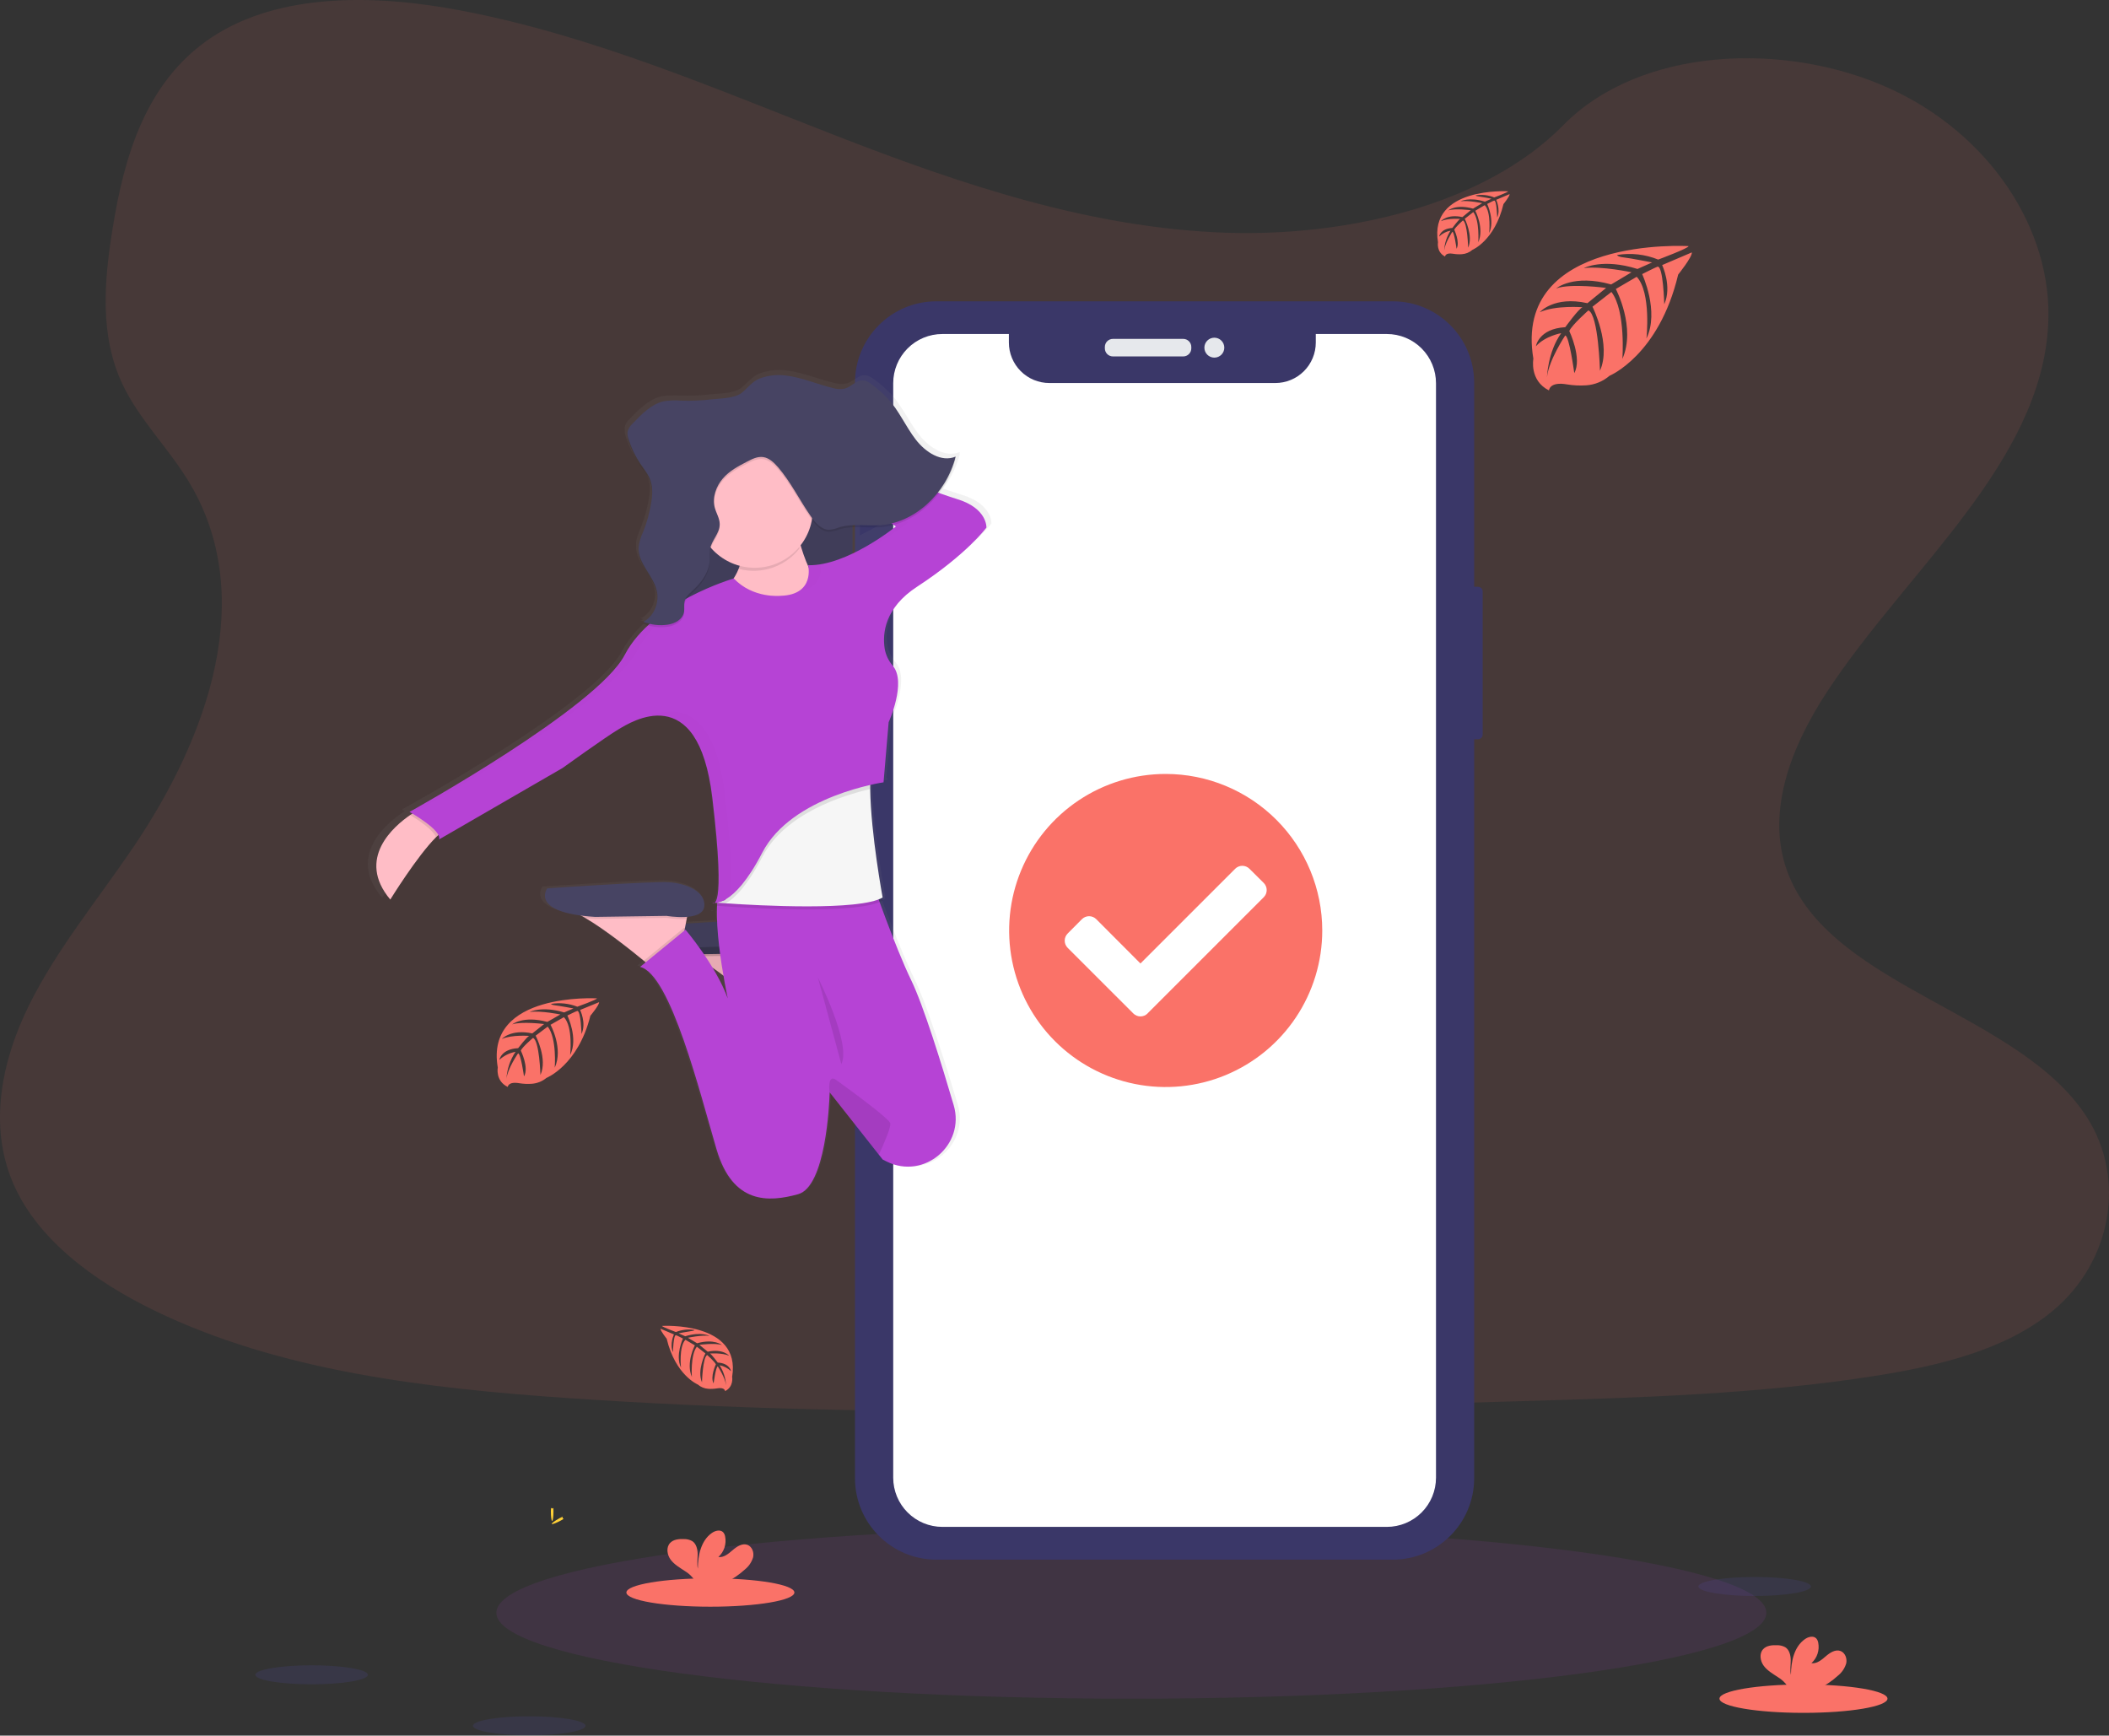 <svg width="226" height="186" viewBox="0 0 226 186" fill="none" xmlns="http://www.w3.org/2000/svg">
<rect x="0" y="0" width="226" height="186" fill="#333333" stroke="none"/>
<path opacity="0.1" fill-rule="evenodd" clip-rule="evenodd" d="M131.308 24.939C116.82 24.435 103.021 19.759 89.844 14.641C76.667 9.524 63.616 3.853 49.475 1.142C40.379 -0.602 29.976 -0.848 22.649 4.028C15.595 8.729 13.316 16.822 12.092 24.339C11.169 29.994 10.628 35.947 13.153 41.239C14.908 44.915 18.02 48.004 20.173 51.525C27.666 63.775 22.369 78.882 14.252 90.843C10.446 96.455 6.025 101.813 3.086 107.781C0.146 113.749 -1.212 120.597 1.36 126.691C3.907 132.735 9.981 137.266 16.56 140.456C29.923 146.937 45.662 148.791 61.022 149.841C95.011 152.167 129.179 151.159 163.258 150.152C175.87 149.778 188.537 149.4 200.943 147.45C207.834 146.366 214.946 144.649 219.949 140.499C226.298 135.231 227.872 126.312 223.616 119.706C216.479 108.627 196.752 105.876 191.758 93.986C189.013 87.44 191.832 80.151 195.823 74.08C204.384 61.06 218.731 49.636 219.486 34.753C220.005 24.532 213.108 14.294 202.443 9.457C191.265 4.388 175.763 5.024 167.52 13.417C159.025 22.058 144.102 25.382 131.308 24.939Z" fill="#FA7268"/>
<path opacity="0.1" fill-rule="evenodd" clip-rule="evenodd" d="M121.237 182.044C158.819 182.044 189.285 177.922 189.285 172.838C189.285 167.754 158.819 163.633 121.237 163.633C83.655 163.633 53.189 167.754 53.189 172.838C53.189 177.922 83.655 182.044 121.237 182.044Z" fill="#B643D5"/>
<path fill-rule="evenodd" clip-rule="evenodd" d="M158.372 62.882H157.414C157.13 62.882 156.901 63.111 156.901 63.394V78.716C156.901 78.999 157.13 79.229 157.414 79.229H158.372C158.655 79.229 158.884 78.999 158.884 78.716V63.394C158.884 63.111 158.655 62.882 158.372 62.882Z" fill="#3A3768"/>
<path fill-rule="evenodd" clip-rule="evenodd" d="M91.589 50.074H91.501C91.218 50.074 90.989 50.304 90.989 50.587V54.943C90.989 55.226 91.218 55.456 91.501 55.456H91.589C91.872 55.456 92.101 55.226 92.101 54.943V50.587C92.101 50.304 91.872 50.074 91.589 50.074Z" fill="#3A3768"/>
<path fill-rule="evenodd" clip-rule="evenodd" d="M91.688 59.929H91.46C91.177 59.929 90.947 60.158 90.947 60.441V68.783C90.947 69.066 91.177 69.295 91.46 69.295H91.688C91.971 69.295 92.201 69.066 92.201 68.783V60.441C92.201 60.158 91.971 59.929 91.688 59.929Z" fill="#3A3768"/>
<path fill-rule="evenodd" clip-rule="evenodd" d="M91.649 72.572H91.481C91.198 72.572 90.969 72.802 90.969 73.085V81.507C90.969 81.79 91.198 82.019 91.481 82.019H91.649C91.932 82.019 92.162 81.79 92.162 81.507V73.085C92.162 72.802 91.932 72.572 91.649 72.572Z" fill="#3A3768"/>
<path fill-rule="evenodd" clip-rule="evenodd" d="M149.243 32.29H100.347C95.527 32.29 91.619 36.198 91.619 41.019V158.416C91.619 163.237 95.527 167.145 100.347 167.145H149.243C154.064 167.145 157.972 163.237 157.972 158.416V41.019C157.972 36.198 154.064 32.29 149.243 32.29Z" fill="#3A3768"/>
<path fill-rule="evenodd" clip-rule="evenodd" d="M148.611 35.794H141V36.71C141 37.279 140.888 37.844 140.669 38.37C140.451 38.897 140.132 39.375 139.728 39.778C139.325 40.181 138.847 40.501 138.32 40.718C137.794 40.936 137.229 41.048 136.659 41.048H112.453C111.883 41.048 111.319 40.936 110.792 40.718C110.265 40.501 109.787 40.181 109.384 39.778C108.981 39.375 108.661 38.897 108.443 38.37C108.224 37.844 108.112 37.279 108.112 36.71V35.794H100.987C99.589 35.794 98.249 36.349 97.26 37.337C96.272 38.326 95.717 39.666 95.717 41.064V158.363C95.717 159.761 96.272 161.101 97.26 162.089C98.249 163.077 99.589 163.633 100.987 163.633H148.611C150.009 163.633 151.349 163.077 152.338 162.089C153.326 161.101 153.881 159.761 153.881 158.363V41.073C153.882 40.38 153.747 39.694 153.482 39.053C153.218 38.413 152.83 37.831 152.341 37.341C151.851 36.85 151.27 36.461 150.63 36.196C149.99 35.931 149.304 35.794 148.611 35.794Z" fill="white"/>
<path fill-rule="evenodd" clip-rule="evenodd" d="M126.794 36.317H119.261C118.782 36.317 118.395 36.705 118.395 37.184V37.331C118.395 37.81 118.782 38.198 119.261 38.198H126.794C127.272 38.198 127.66 37.81 127.66 37.331V37.184C127.66 36.705 127.272 36.317 126.794 36.317Z" fill="#E6E8EC"/>
<path fill-rule="evenodd" clip-rule="evenodd" d="M130.129 38.326C130.719 38.326 131.197 37.848 131.197 37.258C131.197 36.669 130.719 36.19 130.129 36.19C129.539 36.19 129.061 36.669 129.061 37.258C129.061 37.848 129.539 38.326 130.129 38.326Z" fill="#E6E8EC"/>
<path fill-rule="evenodd" clip-rule="evenodd" d="M180.944 26.376C180.944 26.376 162.094 25.239 164.315 38.447C164.315 38.447 163.867 40.782 165.99 41.841C165.99 41.841 166.023 40.862 167.924 41.196C168.601 41.308 169.288 41.341 169.972 41.295C170.895 41.234 171.774 40.875 172.475 40.271C172.475 40.271 177.774 38.082 179.833 29.423C179.833 29.423 181.358 27.533 181.297 27.048L178.116 28.407C178.116 28.407 179.204 30.701 178.34 32.609C178.34 32.609 178.237 28.489 177.626 28.579C177.503 28.597 175.974 29.374 175.974 29.374C175.974 29.374 177.843 33.37 176.433 36.275C176.433 36.275 176.968 31.35 175.39 29.662L173.151 30.97C173.151 30.97 175.336 35.098 173.854 38.467C173.854 38.467 174.235 33.3 172.679 31.288L170.651 32.87C170.651 32.87 172.703 36.938 171.452 39.732C171.452 39.732 171.289 33.719 170.212 33.264C170.212 33.264 168.436 34.832 168.166 35.472C168.166 35.472 169.571 38.427 168.698 39.985C168.698 39.985 168.163 35.978 167.725 35.955C167.725 35.955 165.956 38.61 165.773 40.433C165.773 40.433 165.849 37.726 167.297 35.705C167.297 35.705 165.587 35.998 164.588 37.106C164.588 37.106 164.864 35.23 167.734 35.064C167.734 35.064 169.195 33.05 169.585 32.929C169.585 32.929 166.733 32.689 165.002 33.457C165.002 33.457 166.525 31.686 170.109 32.492L172.112 30.856C172.112 30.856 168.356 30.343 166.762 30.909C166.762 30.909 168.595 29.342 172.652 30.484L174.832 29.181C174.832 29.181 171.629 28.492 169.721 28.733C169.721 28.733 171.736 27.648 175.473 28.825L177.04 28.125C177.04 28.125 174.693 27.663 174.006 27.589C173.319 27.516 173.283 27.328 173.283 27.328C174.769 27.08 176.295 27.249 177.691 27.818C177.691 27.818 181 26.584 180.944 26.376Z" fill="#FA7268"/>
<path fill-rule="evenodd" clip-rule="evenodd" d="M161.609 20.501C161.609 20.501 153.102 19.989 154.096 25.957C154.096 25.957 153.897 27.011 154.853 27.49C154.853 27.49 154.868 27.043 155.728 27.197C156.033 27.248 156.344 27.264 156.652 27.242C157.07 27.214 157.467 27.051 157.783 26.776C157.783 26.776 160.178 25.787 161.11 21.874C161.11 21.874 161.797 21.021 161.77 20.801L160.333 21.415C160.333 21.415 160.823 22.451 160.438 23.313C160.438 23.313 160.391 21.453 160.116 21.495C160.06 21.495 159.368 21.856 159.368 21.856C159.368 21.856 160.214 23.662 159.576 24.974C159.576 24.974 159.818 22.749 159.104 21.985L158.092 22.585C158.092 22.585 159.079 24.45 158.41 25.973C158.41 25.973 158.582 23.638 157.879 22.729L156.964 23.445C156.964 23.445 157.89 25.283 157.326 26.546C157.326 26.546 157.25 23.828 156.764 23.622C156.764 23.622 155.963 24.329 155.84 24.62C155.84 24.62 156.476 25.964 156.082 26.66C156.082 26.66 155.84 24.849 155.634 24.84C155.634 24.84 154.835 26.04 154.752 26.855C154.792 26.095 155.03 25.359 155.441 24.719C154.98 24.806 154.555 25.026 154.217 25.352C154.217 25.352 154.342 24.504 155.638 24.43C155.638 24.43 156.31 23.519 156.476 23.463C156.476 23.463 155.186 23.356 154.405 23.703C154.405 23.703 155.092 22.903 156.711 23.266L157.606 22.527C157.606 22.527 155.907 22.303 155.188 22.552C155.188 22.552 156.017 21.844 157.85 22.359L158.835 21.771C158.835 21.771 157.387 21.459 156.525 21.571C156.525 21.571 157.436 21.081 159.124 21.612L159.829 21.296C159.829 21.296 158.768 21.088 158.457 21.054C158.146 21.021 158.13 20.936 158.13 20.936C158.802 20.824 159.492 20.901 160.122 21.159C160.122 21.159 161.636 20.595 161.609 20.501Z" fill="#FA7268"/>
<path fill-rule="evenodd" clip-rule="evenodd" d="M70.943 142.095C70.943 142.095 79.45 141.582 78.456 147.551C78.456 147.551 78.655 148.605 77.699 149.084C77.699 149.084 77.684 148.636 76.824 148.791C76.519 148.842 76.208 148.857 75.899 148.836C75.482 148.808 75.085 148.644 74.769 148.37C74.769 148.37 72.373 147.38 71.442 143.467C71.442 143.467 70.755 142.614 70.782 142.395L72.219 143.008C72.219 143.008 71.729 144.045 72.114 144.907C72.114 144.907 72.161 143.046 72.436 143.089C72.492 143.089 73.184 143.449 73.184 143.449C73.184 143.449 72.338 145.256 72.976 146.568C72.976 146.568 72.734 144.343 73.448 143.579L74.46 144.179C74.46 144.179 73.473 146.044 74.142 147.566C74.142 147.566 73.97 145.231 74.673 144.322L75.588 145.039C75.588 145.039 74.661 146.877 75.225 148.139C75.225 148.139 75.302 145.422 75.787 145.216C75.787 145.216 76.589 145.923 76.712 146.214C76.712 146.214 76.076 147.557 76.47 148.254C76.47 148.254 76.712 146.442 76.918 146.434C76.918 146.434 77.717 147.633 77.8 148.448C77.76 147.689 77.522 146.952 77.11 146.313C77.572 146.4 77.997 146.62 78.335 146.946C78.335 146.946 78.21 146.098 76.913 146.024C76.913 146.024 76.242 145.113 76.076 145.057C76.076 145.057 77.366 144.949 78.147 145.296C78.147 145.296 77.46 144.497 75.841 144.86L74.946 144.121C74.946 144.121 76.645 143.897 77.363 144.146C77.363 144.146 76.535 143.438 74.702 143.953L73.717 143.364C73.717 143.364 75.165 143.053 76.027 143.165C76.027 143.165 75.116 142.675 73.428 143.205L72.723 142.89C72.723 142.89 73.784 142.682 74.095 142.648C74.406 142.614 74.422 142.529 74.422 142.529C73.75 142.418 73.06 142.495 72.429 142.753C72.429 142.753 70.916 142.189 70.943 142.095Z" fill="#FA7268"/>
<path fill-rule="evenodd" clip-rule="evenodd" d="M63.97 106.993C63.97 106.993 51.936 106.296 53.342 114.403C53.342 114.403 53.06 115.835 54.413 116.486C54.413 116.486 54.435 115.877 55.651 116.087C56.083 116.157 56.522 116.177 56.959 116.148C57.549 116.111 58.111 115.888 58.558 115.516C58.558 115.516 61.946 114.172 63.264 108.856C63.264 108.856 64.236 107.698 64.198 107.4L62.165 108.233C62.165 108.233 62.858 109.641 62.314 110.812C62.314 110.812 62.247 108.285 61.858 108.343C61.778 108.343 60.8 108.832 60.8 108.832C60.8 108.832 61.997 111.286 61.094 113.068C61.094 113.068 61.436 110.045 60.426 109.008L58.995 109.823C58.995 109.823 60.391 112.356 59.445 114.424C59.445 114.424 59.688 111.253 58.694 110.018L57.399 110.991C57.399 110.991 58.71 113.487 57.912 115.202C57.912 115.202 57.804 111.511 57.117 111.231C57.117 111.231 55.983 112.192 55.809 112.587C55.809 112.587 56.709 114.412 56.151 115.357C56.151 115.357 55.809 112.898 55.518 112.885C55.518 112.885 54.387 114.515 54.27 115.622C54.327 114.59 54.663 113.59 55.245 112.721C54.593 112.84 53.991 113.139 53.513 113.582C53.513 113.582 53.691 112.429 55.524 112.329C55.524 112.329 56.474 111.091 56.709 111.015C56.709 111.015 54.884 110.869 53.779 111.341C53.779 111.341 54.751 110.255 57.041 110.748L58.308 109.744C58.308 109.744 55.904 109.44 54.888 109.778C54.888 109.778 56.059 108.817 58.653 109.516L60.046 108.717C60.046 108.717 57.997 108.294 56.778 108.446C56.778 108.446 58.067 107.78 60.455 108.501L61.452 108.072C61.452 108.072 59.951 107.789 59.511 107.744C59.071 107.698 59.049 107.582 59.049 107.582C59.999 107.431 60.975 107.536 61.867 107.886C61.867 107.886 64.008 107.12 63.97 106.993Z" fill="#FA7268"/>
<path opacity="0.1" fill-rule="evenodd" clip-rule="evenodd" d="M33.393 180.503C36.723 180.503 39.422 180.047 39.422 179.484C39.422 178.922 36.723 178.466 33.393 178.466C30.064 178.466 27.365 178.922 27.365 179.484C27.365 180.047 30.064 180.503 33.393 180.503Z" fill="#6C63FF"/>
<path opacity="0.1" fill-rule="evenodd" clip-rule="evenodd" d="M56.712 185.968C60.042 185.968 62.741 185.512 62.741 184.949C62.741 184.387 60.042 183.931 56.712 183.931C53.383 183.931 50.684 184.387 50.684 184.949C50.684 185.512 53.383 185.968 56.712 185.968Z" fill="#6C63FF"/>
<path fill-rule="evenodd" clip-rule="evenodd" d="M193.261 183.563C198.232 183.563 202.262 182.882 202.262 182.041C202.262 181.2 198.232 180.519 193.261 180.519C188.289 180.519 184.259 181.2 184.259 182.041C184.259 182.882 188.289 183.563 193.261 183.563Z" fill="#FA7268"/>
<path fill-rule="evenodd" clip-rule="evenodd" d="M196.983 179.551C197.394 179.216 197.693 178.764 197.841 178.255C197.953 177.742 197.733 177.136 197.241 176.937C196.69 176.726 196.101 177.109 195.656 177.494C195.21 177.879 194.698 178.32 194.113 178.237C194.414 177.965 194.639 177.62 194.767 177.235C194.894 176.85 194.92 176.439 194.841 176.041C194.815 175.876 194.744 175.721 194.637 175.593C194.333 175.266 193.778 175.405 193.413 175.665C192.249 176.482 191.924 178.065 191.917 179.486C191.799 178.974 191.899 178.439 191.895 177.919C191.891 177.4 191.749 176.8 191.304 176.525C191.029 176.377 190.72 176.305 190.409 176.314C189.885 176.294 189.303 176.348 188.944 176.731C188.497 177.205 188.618 178.002 189.003 178.521C189.388 179.041 189.976 179.374 190.518 179.735C190.952 179.993 191.321 180.346 191.6 180.767C191.633 180.826 191.66 180.888 191.68 180.953H194.951C195.688 180.579 196.372 180.108 196.983 179.551Z" fill="#FA7268"/>
<path fill-rule="evenodd" clip-rule="evenodd" d="M76.126 172.187C81.097 172.187 85.127 171.506 85.127 170.665C85.127 169.824 81.097 169.143 76.126 169.143C71.154 169.143 67.124 169.824 67.124 170.665C67.124 171.506 71.154 172.187 76.126 172.187Z" fill="#FA7268"/>
<path fill-rule="evenodd" clip-rule="evenodd" d="M79.848 168.175C80.258 167.84 80.557 167.388 80.706 166.879C80.817 166.366 80.598 165.76 80.106 165.561C79.555 165.35 78.966 165.733 78.521 166.118C78.075 166.503 77.563 166.944 76.978 166.861C77.279 166.589 77.504 166.244 77.632 165.859C77.759 165.474 77.785 165.063 77.706 164.665C77.68 164.5 77.609 164.345 77.502 164.217C77.198 163.89 76.642 164.029 76.278 164.289C75.113 165.106 74.789 166.689 74.782 168.11C74.663 167.598 74.764 167.063 74.76 166.543C74.755 166.024 74.614 165.424 74.169 165.149C73.894 165.001 73.585 164.929 73.273 164.938C72.749 164.918 72.167 164.972 71.809 165.355C71.361 165.829 71.482 166.626 71.867 167.146C72.252 167.665 72.841 167.998 73.383 168.359C73.816 168.617 74.186 168.97 74.464 169.391C74.498 169.45 74.525 169.512 74.545 169.577H77.815C78.553 169.203 79.237 168.732 79.848 168.175Z" fill="#FA7268"/>
<path fill-rule="evenodd" clip-rule="evenodd" d="M59.311 161.967C59.311 162.533 59.248 162.992 59.17 162.992C59.091 162.992 59.029 162.533 59.029 161.967C59.029 161.401 59.107 161.667 59.186 161.667C59.264 161.667 59.311 161.401 59.311 161.967Z" fill="#FFD037"/>
<path fill-rule="evenodd" clip-rule="evenodd" d="M60.095 162.953C59.598 163.224 59.164 163.387 59.128 163.318C59.093 163.248 59.462 162.973 59.959 162.702C60.456 162.431 60.261 162.628 60.297 162.702C60.333 162.776 60.592 162.682 60.095 162.953Z" fill="#FFD037"/>
<path fill-rule="evenodd" clip-rule="evenodd" d="M76.182 97.554C76.214 97.584 76.255 97.604 76.299 97.61C76.343 97.615 76.388 97.607 76.426 97.585C76.344 97.586 76.262 97.576 76.182 97.554Z" fill="url(#paint0_linear_0:3080)"/>
<path fill-rule="evenodd" clip-rule="evenodd" d="M103.008 53.005C102.536 52.866 101.864 52.64 101.052 52.356C101.895 51.254 102.511 49.996 102.865 48.655L102.796 48.682C102.807 48.64 102.819 48.6 102.83 48.559C102.842 48.518 102.854 48.477 102.865 48.436C101.311 49.076 99.59 47.988 98.495 46.598C98.019 45.994 97.609 45.326 97.2 44.658L97.2 44.658C96.667 43.788 96.135 42.919 95.457 42.194C94.957 41.686 94.419 41.217 93.848 40.791C93.494 40.513 93.111 40.224 92.679 40.211C92.268 40.199 91.908 40.434 91.544 40.672C91.291 40.838 91.035 41.005 90.758 41.091C90.314 41.192 89.851 41.175 89.415 41.041C88.75 40.886 88.093 40.681 87.438 40.477L87.438 40.477C86.38 40.147 85.323 39.817 84.233 39.698C83.283 39.579 82.319 39.689 81.421 40.018C80.844 40.24 80.471 40.603 80.087 40.978C79.876 41.184 79.66 41.394 79.406 41.585C78.779 42.058 77.652 42.142 76.759 42.207C76.545 42.223 76.344 42.238 76.167 42.257C75.057 42.385 73.939 42.432 72.822 42.398C72.18 42.34 71.533 42.364 70.897 42.47C69.567 42.765 68.5 43.835 67.503 44.865C67.23 45.1 67.034 45.412 66.942 45.761C66.929 45.859 66.929 45.958 66.942 46.056C66.931 46.324 66.977 46.591 67.076 46.84C67.377 47.765 67.806 48.644 68.352 49.45C68.439 49.577 68.529 49.702 68.62 49.827L68.62 49.827L68.62 49.827C68.951 50.285 69.283 50.745 69.471 51.294C69.581 51.638 69.639 51.997 69.644 52.358C69.631 52.741 69.591 53.124 69.525 53.502C69.349 54.544 69.06 55.564 68.663 56.544C68.636 56.609 68.61 56.675 68.583 56.74C68.396 57.195 68.208 57.652 68.159 58.149C68.153 58.263 68.153 58.376 68.159 58.49C68.122 59.458 68.64 60.278 69.166 61.112C69.593 61.787 70.025 62.471 70.174 63.251C70.201 63.395 70.217 63.541 70.223 63.688C70.185 64.776 69.574 65.839 68.674 66.26C68.731 66.282 68.789 66.303 68.847 66.323L68.914 66.347C68.836 66.396 68.756 66.441 68.674 66.482C68.838 66.544 69.006 66.598 69.176 66.647C68.146 67.549 67.282 68.623 66.621 69.822C63.608 75.537 43.071 86.748 43.071 86.748C43.071 86.748 43.187 86.813 43.375 86.925C43.309 86.966 43.241 87.011 43.165 87.062L43.165 87.062L43.129 87.086C41.352 88.286 37.179 91.787 40.951 96.202C40.951 96.202 43.895 91.49 45.957 89.486C46.051 89.397 46.14 89.314 46.227 89.235C46.274 89.306 46.304 89.385 46.318 89.469C46.332 89.552 46.329 89.637 46.308 89.719L59.814 82.025C59.814 82.025 64.613 78.617 65.952 77.847C65.993 77.823 66.041 77.796 66.093 77.765L66.093 77.765C66.626 77.454 67.714 76.82 68.994 76.524L68.838 76.594C69.342 76.453 69.863 76.377 70.387 76.37C72.778 76.408 75.366 78.183 76.221 85.215C77.365 94.631 76.834 96.327 76.467 96.56C76.421 96.557 76.376 96.549 76.333 96.536C76.344 96.546 76.356 96.555 76.368 96.562C76.318 96.559 76.269 96.55 76.221 96.536C76.246 96.56 76.278 96.578 76.313 96.586C76.347 96.595 76.383 96.594 76.418 96.585C76.443 96.592 76.469 96.594 76.494 96.591C76.52 96.588 76.545 96.58 76.568 96.567H76.749C76.749 96.625 76.743 96.686 76.737 96.746L76.737 96.746L76.737 96.747C76.734 96.774 76.731 96.802 76.729 96.829C76.711 96.829 76.621 96.88 76.729 96.887C76.702 97.418 76.704 98.006 76.729 98.6C75.54 98.667 74.354 98.738 73.313 98.803L73.407 98.304L73.449 98.08C74.36 98.006 75.227 97.736 75.327 96.983C75.551 95.336 73.313 94.456 71.421 94.346C69.529 94.236 58.139 95.007 58.139 95.007C58.139 95.007 56.431 97.245 61.846 97.941C62.008 98.027 62.175 98.121 62.346 98.219C64.466 99.446 67.344 101.702 68.721 102.815L68.914 102.97L68.296 103.469C71.194 104.133 73.994 113.882 75.854 120.356L75.854 120.356C76.15 121.385 76.421 122.33 76.666 123.144C78.45 129.079 82.359 128.86 85.596 127.982C88.629 127.156 89.017 118.226 89.053 117.104V116.99L94.445 123.731L94.855 124.244C95.014 124.326 95.168 124.405 95.321 124.479C99.406 126.451 103.919 122.672 102.634 118.374C101.338 114.031 99.323 107.613 97.98 104.899C96.861 102.627 95.404 98.855 94.522 96.486C94.636 96.439 94.747 96.386 94.855 96.325C94.855 96.325 94.835 96.22 94.799 96.025L94.855 95.996C94.855 95.996 93.557 89.157 93.485 84.301V84.046V83.887C94.461 83.663 95.079 83.574 95.079 83.574L95.097 83.363L94.983 83.388L95.524 77.088C95.524 77.088 97.517 72.792 95.992 71.001C95.528 70.476 95.218 69.832 95.097 69.141C94.842 67.493 95.097 64.751 98.65 62.47C104.119 58.953 106.241 56.094 106.241 56.094C106.241 56.094 106.357 53.994 103.008 53.005ZM92.146 57.375V54.464C92.623 54.441 93.105 54.455 93.588 54.469C94.131 54.485 94.676 54.501 95.215 54.464C95.716 54.429 96.213 54.345 96.697 54.214L96.944 54.386C95.453 55.547 93.846 56.549 92.146 57.375ZM77.841 103.869C77.445 103.576 77.042 103.283 76.642 103.001C77.306 104.075 77.868 105.209 78.321 106.388C78.305 106.319 78.088 105.304 77.841 103.869Z" fill="url(#paint1_linear_0:3080)"/>
<path fill-rule="evenodd" clip-rule="evenodd" d="M85.409 101.162L85.167 102.474L84.981 103.477L84.643 105.313L81.366 107.607C81.366 107.607 81.07 107.354 80.582 106.956C79.239 105.85 76.416 103.598 74.343 102.389C73.81 102.049 73.233 101.783 72.628 101.599L85.409 101.162Z" fill="#FFBDC6"/>
<path opacity="0.1" fill-rule="evenodd" clip-rule="evenodd" d="M85.409 101.162L85.167 102.474C84.444 102.513 83.719 102.476 83.004 102.362L75.357 102.472C74.997 102.449 74.659 102.422 74.343 102.389C73.81 102.049 73.233 101.783 72.628 101.599L85.409 101.162Z" fill="black"/>
<path fill-rule="evenodd" clip-rule="evenodd" d="M83.003 102.139C83.003 102.139 86.825 102.795 87.049 101.163C87.272 99.531 85.081 98.649 83.225 98.539C81.369 98.429 70.225 99.195 70.225 99.195C70.225 99.195 68.26 101.816 75.358 102.255L83.003 102.139Z" fill="#474463"/>
<path opacity="0.1" fill-rule="evenodd" clip-rule="evenodd" d="M85.409 101.162L85.167 102.474L84.981 103.477L84.643 105.313L81.366 107.607C81.366 107.607 81.07 107.354 80.582 106.956C79.239 105.85 76.416 103.598 74.343 102.389C73.81 102.049 73.233 101.783 72.628 101.599L85.409 101.162Z" fill="black"/>
<path opacity="0.1" fill-rule="evenodd" clip-rule="evenodd" d="M85.409 101.162L85.167 102.474C84.444 102.513 83.719 102.476 83.004 102.362L75.357 102.472C74.997 102.449 74.659 102.422 74.343 102.389C73.81 102.049 73.233 101.783 72.628 101.599L85.409 101.162Z" fill="black"/>
<path opacity="0.1" fill-rule="evenodd" clip-rule="evenodd" d="M83.004 102.135C83.004 102.135 86.828 102.789 87.047 101.15C87.267 99.511 85.079 98.638 83.224 98.528C81.368 98.419 70.224 99.184 70.224 99.184C70.224 99.184 68.258 101.806 75.357 102.242L83.004 102.135Z" fill="black"/>
<path fill-rule="evenodd" clip-rule="evenodd" d="M91.359 48.285H71.368V71.99H91.359V48.285Z" fill="#474463"/>
<path opacity="0.1" fill-rule="evenodd" clip-rule="evenodd" d="M91.359 48.393H71.368V72.098H91.359V48.393Z" fill="black"/>
<path fill-rule="evenodd" clip-rule="evenodd" d="M47.941 88.866C47.612 88.948 47.191 89.266 46.723 89.727C44.708 91.722 41.823 96.403 41.823 96.403C38.133 92.009 42.217 88.536 43.956 87.343C44.379 87.054 44.664 86.896 44.664 86.896L47.941 88.866Z" fill="#FFBDC6"/>
<path fill-rule="evenodd" clip-rule="evenodd" d="M85.189 55.767C85.189 55.767 86.172 62.648 89.559 64.287C92.946 65.926 85.189 68.988 85.189 68.988L74.594 65.053C74.594 65.053 80.602 63.085 79.4 57.296L85.189 55.767Z" fill="#FFBDC6"/>
<path fill-rule="evenodd" clip-rule="evenodd" d="M73.827 97.169L73.587 98.476L73.393 99.484L73.055 101.319L69.777 103.612C69.777 103.612 69.482 103.361 68.994 102.963C67.651 101.857 64.828 99.605 62.752 98.396C62.219 98.055 61.643 97.79 61.038 97.605L73.827 97.169Z" fill="#FFBDC6"/>
<path opacity="0.1" fill-rule="evenodd" clip-rule="evenodd" d="M73.826 97.169L73.587 98.476C72.864 98.516 72.139 98.478 71.424 98.364L63.777 98.474C63.417 98.452 63.076 98.425 62.761 98.391C62.228 98.051 61.651 97.785 61.046 97.601L73.826 97.169Z" fill="black"/>
<path fill-rule="evenodd" clip-rule="evenodd" d="M71.425 98.152C71.425 98.152 75.249 98.806 75.466 97.17C75.683 95.533 73.5 94.656 71.642 94.546C69.784 94.436 58.645 95.202 58.645 95.202C58.645 95.202 56.677 97.823 63.778 98.262L71.425 98.152Z" fill="#474463"/>
<path opacity="0.1" fill-rule="evenodd" clip-rule="evenodd" d="M73.393 99.483L73.055 101.319L69.778 103.611C69.778 103.611 69.482 103.361 68.994 102.962L73.328 99.407L73.393 99.483Z" fill="black"/>
<path fill-rule="evenodd" clip-rule="evenodd" d="M95.039 124.491C94.889 124.417 94.739 124.341 94.592 124.267L94.189 123.759L88.903 117.057C88.903 117.057 88.903 117.097 88.903 117.173C88.867 118.292 88.487 127.162 85.518 127.981C82.351 128.854 78.529 129.074 76.788 123.175C75.046 117.276 71.863 104.386 68.594 103.62L73.457 99.633C73.457 99.633 76.676 103.399 77.988 107.003C77.938 106.779 75.715 96.392 77.54 94.554H93.49C93.49 94.554 95.953 101.567 97.641 105.042C98.955 107.739 100.927 114.117 102.196 118.434C103.454 122.696 99.037 126.459 95.039 124.491Z" fill="#B643D5"/>
<path opacity="0.1" fill-rule="evenodd" clip-rule="evenodd" d="M94.583 96.513C92.121 97.971 81.311 97.377 77.794 97.14L76.835 97.071C76.733 97.071 76.851 97.012 76.851 97.012L76.95 96.021L79.571 89.359L93.607 81.219C93.323 82.076 93.229 83.388 93.251 84.89C93.316 89.717 94.583 96.513 94.583 96.513Z" fill="black"/>
<path fill-rule="evenodd" clip-rule="evenodd" d="M94.584 96.184C92.121 97.642 81.311 97.048 77.794 96.811L76.836 96.744L76.677 96.731L76.851 96.686L77.715 96.462L79.571 89.034L93.608 80.896C93.323 81.754 93.229 83.066 93.252 84.568C93.317 89.39 94.584 96.184 94.584 96.184Z" fill="#F6F6F6"/>
<path opacity="0.1" fill-rule="evenodd" clip-rule="evenodd" d="M93.244 84.563C90.39 85.222 84.108 87.154 81.695 91.817C80.085 94.922 78.731 96.254 77.786 96.811L76.828 96.744C76.834 96.725 76.84 96.705 76.844 96.686L77.708 96.462L79.564 89.034L93.6 80.896C93.318 81.749 93.222 83.061 93.244 84.563Z" fill="black"/>
<path opacity="0.1" fill-rule="evenodd" clip-rule="evenodd" d="M44.663 86.9L47.94 88.866C47.611 88.949 47.19 89.267 46.723 89.728C46.449 88.931 44.735 87.818 43.956 87.344C44.379 87.059 44.663 86.9 44.663 86.9Z" fill="black"/>
<path opacity="0.1" fill-rule="evenodd" clip-rule="evenodd" d="M76.243 96.871C76.207 96.89 76.167 96.897 76.126 96.891C76.086 96.886 76.049 96.868 76.02 96.84C76.092 96.861 76.168 96.872 76.243 96.871Z" fill="black"/>
<path fill-rule="evenodd" clip-rule="evenodd" d="M83.658 63.851C83.658 63.851 80.708 64.178 78.633 61.993C78.633 61.993 69.902 64.507 66.945 70.186C63.987 75.866 43.887 87.01 43.887 87.01C43.887 87.01 47.383 88.975 47.054 89.958L60.274 82.311C60.274 82.311 64.975 78.926 66.28 78.16C67.585 77.395 74.802 72.698 76.331 85.478C77.86 98.259 76.331 96.73 76.331 96.73C76.331 96.73 78.516 97.496 81.684 91.377C84.852 85.259 94.681 83.84 94.681 83.84L95.228 77.397C95.228 77.397 97.177 73.125 95.675 71.352C95.22 70.828 94.918 70.188 94.8 69.503C94.552 67.867 94.8 65.14 98.279 62.875C103.631 59.378 105.707 56.539 105.707 56.539C105.707 56.539 105.816 54.462 102.539 53.479C99.262 52.496 85.935 47.144 85.935 47.144L85.487 49.002L96.002 56.423C96.002 56.423 90.759 60.676 86.6 60.573C86.6 60.573 87.372 63.741 83.658 63.851Z" fill="#B643D5"/>
<path opacity="0.1" fill-rule="evenodd" clip-rule="evenodd" d="M85.683 58.762C85.425 57.887 85.223 56.995 85.079 56.094L79.29 57.623C79.545 58.728 79.499 59.881 79.158 60.963C80.341 61.279 81.592 61.238 82.753 60.847C83.913 60.456 84.933 59.73 85.683 58.762Z" fill="black"/>
<path fill-rule="evenodd" clip-rule="evenodd" d="M80.874 60.847C84.312 60.847 87.099 58.06 87.099 54.621C87.099 51.183 84.312 48.396 80.874 48.396C77.435 48.396 74.648 51.183 74.648 54.621C74.648 58.06 77.435 60.847 80.874 60.847Z" fill="#FFBDC6"/>
<path opacity="0.1" fill-rule="evenodd" clip-rule="evenodd" d="M84.186 40.461C85.914 40.656 87.555 41.399 89.256 41.804C89.681 41.937 90.134 41.955 90.568 41.856C91.229 41.65 91.766 40.96 92.451 40.981C92.872 40.981 93.246 41.281 93.593 41.556C94.15 41.981 94.673 42.448 95.16 42.953C96.333 44.227 97.06 45.941 98.13 47.327C99.2 48.713 100.888 49.79 102.408 49.154C101.374 53.184 97.987 56.253 94.322 56.503C92.861 56.602 91.363 56.298 89.948 56.727C89.595 56.871 89.224 56.961 88.844 56.996C88.03 56.996 87.374 56.248 86.865 55.521C85.675 53.81 84.732 51.867 83.391 50.307C82.943 49.792 82.426 49.302 81.799 49.208C81.173 49.114 80.597 49.411 80.04 49.7C79.12 50.177 78.18 50.672 77.465 51.491C76.751 52.31 76.301 53.528 76.597 54.625C76.756 55.221 77.118 55.758 77.125 56.38C77.139 57.372 76.261 58.1 76.089 59.067C76.05 59.473 76.036 59.881 76.046 60.289C75.97 61.614 75.104 62.7 74.199 63.533C73.846 63.857 73.456 64.204 73.353 64.706C73.284 65.046 73.353 65.409 73.308 65.754C73.176 66.613 72.319 67.05 71.56 67.164C70.673 67.293 69.768 67.186 68.936 66.853C69.997 66.349 70.651 64.923 70.405 63.643C70.067 61.87 68.285 60.598 68.437 58.791C68.521 58.238 68.687 57.7 68.93 57.195C69.318 56.221 69.6 55.208 69.771 54.173C69.906 53.372 69.97 52.523 69.72 51.762C69.496 51.066 69.028 50.515 68.632 49.929C68.094 49.13 67.67 48.26 67.371 47.345C67.262 47.075 67.221 46.782 67.251 46.492C67.338 46.145 67.529 45.832 67.799 45.597C68.773 44.574 69.814 43.508 71.119 43.217C71.741 43.112 72.375 43.087 73.004 43.143C74.097 43.179 75.192 43.132 76.279 43.004C77.174 42.899 78.688 42.915 79.447 42.333C80.154 41.789 80.553 41.11 81.423 40.766C82.306 40.441 83.254 40.337 84.186 40.461Z" fill="black"/>
<path opacity="0.1" fill-rule="evenodd" clip-rule="evenodd" d="M87.646 104.761C87.646 104.761 91.25 111.862 90.158 114.044L87.646 104.761Z" fill="black"/>
<path opacity="0.1" fill-rule="evenodd" clip-rule="evenodd" d="M94.181 123.75L88.902 117.056C88.902 117.056 88.902 117.097 88.902 117.173C88.902 117.173 88.598 115.006 89.603 115.733C91.806 117.327 95.329 119.94 95.405 120.39C95.482 120.84 94.691 122.637 94.181 123.75Z" fill="black"/>
<g opacity="0.1">
<path opacity="0.1" fill-rule="evenodd" clip-rule="evenodd" d="M86.719 60.574C86.719 60.574 87.166 62.418 85.725 63.341C87.941 62.962 88.039 61.236 87.963 60.486C87.552 60.552 87.135 60.581 86.719 60.574Z" fill="black"/>
<path opacity="0.1" fill-rule="evenodd" clip-rule="evenodd" d="M45.209 86.571C45.209 86.571 65.307 75.429 68.267 69.75C70.382 65.673 75.482 63.229 78.191 62.172C76.216 62.843 69.563 65.375 67.065 70.186C64.116 75.866 44.007 87.01 44.007 87.01L45.209 86.571Z" fill="black"/>
<path opacity="0.1" fill-rule="evenodd" clip-rule="evenodd" d="M90.631 59.705C94.052 58.641 97.32 55.986 97.32 55.986L86.825 48.554L87.065 47.538L86.06 47.135L85.623 48.993L96.111 56.421C94.43 57.742 92.589 58.846 90.631 59.705Z" fill="black"/>
<path opacity="0.1" fill-rule="evenodd" clip-rule="evenodd" d="M90.691 84.879C92.031 84.422 93.406 84.075 94.802 83.84L94.819 83.63C93.413 83.939 92.033 84.357 90.691 84.879Z" fill="black"/>
<path opacity="0.1" fill-rule="evenodd" clip-rule="evenodd" d="M77.98 96.323H77.884C77.848 96.341 77.807 96.348 77.767 96.343C77.727 96.337 77.69 96.319 77.66 96.292C77.733 96.313 77.808 96.323 77.884 96.323C78.242 96.115 78.779 94.483 77.66 85.04C76.456 74.966 71.716 75.752 69.124 76.912C71.775 76.182 75.421 76.813 76.458 85.477C77.588 94.919 77.049 96.551 76.682 96.76C77.147 96.742 77.598 96.591 77.98 96.323Z" fill="black"/>
<path opacity="0.1" fill-rule="evenodd" clip-rule="evenodd" d="M76.682 96.761C76.606 96.761 76.531 96.751 76.458 96.729C76.488 96.757 76.525 96.775 76.565 96.78C76.605 96.786 76.646 96.779 76.682 96.761Z" fill="black"/>
</g>
<path fill-rule="evenodd" clip-rule="evenodd" d="M84.186 40.242C85.914 40.439 87.555 41.18 89.256 41.586C89.681 41.718 90.134 41.735 90.568 41.635C91.228 41.431 91.766 40.739 92.451 40.76C92.871 40.773 93.245 41.06 93.592 41.335C94.149 41.761 94.673 42.228 95.159 42.732C96.332 44.006 97.06 45.72 98.13 47.106C99.2 48.492 100.888 49.569 102.408 48.933C101.374 52.963 97.987 56.032 94.322 56.282C92.86 56.383 91.363 56.079 89.948 56.506C89.595 56.651 89.223 56.741 88.844 56.775C88.029 56.775 87.373 56.027 86.865 55.3C85.674 53.589 84.732 51.648 83.391 50.088C82.943 49.571 82.426 49.081 81.799 48.987C81.172 48.893 80.597 49.193 80.04 49.481C79.119 49.958 78.179 50.451 77.465 51.272C76.751 52.094 76.301 53.307 76.597 54.407C76.755 55.002 77.118 55.539 77.125 56.162C77.138 57.156 76.261 57.881 76.088 58.848C76.049 59.254 76.035 59.662 76.046 60.07C75.97 61.396 75.103 62.479 74.199 63.314C73.845 63.637 73.456 63.986 73.353 64.485C73.283 64.827 73.353 65.188 73.308 65.535C73.176 66.395 72.319 66.831 71.56 66.943C70.673 67.074 69.767 66.967 68.936 66.632C69.997 66.13 70.651 64.702 70.404 63.424C70.066 61.651 68.284 60.377 68.437 58.573C68.52 58.019 68.686 57.481 68.929 56.976C69.318 56.001 69.6 54.987 69.771 53.952C69.905 53.153 69.97 52.304 69.719 51.541C69.496 50.847 69.028 50.294 68.631 49.708C68.094 48.909 67.67 48.041 67.371 47.126C67.263 46.855 67.221 46.562 67.25 46.271C67.34 45.928 67.531 45.62 67.799 45.387C68.773 44.364 69.813 43.301 71.119 43.007C71.741 42.904 72.375 42.88 73.004 42.936C74.097 42.97 75.192 42.924 76.279 42.797C77.174 42.692 78.687 42.705 79.446 42.125C80.154 41.583 80.552 40.903 81.423 40.558C82.305 40.231 83.253 40.123 84.186 40.242Z" fill="#474463"/>
<path fill-rule="evenodd" clip-rule="evenodd" d="M125.199 113.925C132.132 113.925 137.752 108.305 137.752 101.372C137.752 94.44 132.132 88.82 125.199 88.82C118.267 88.82 112.647 94.44 112.647 101.372C112.647 108.305 118.267 113.925 125.199 113.925Z" fill="white"/>
<path fill-rule="evenodd" clip-rule="evenodd" d="M138.865 109.039C140.708 106.281 141.692 103.037 141.692 99.719C141.692 95.27 139.924 91.002 136.778 87.856C133.632 84.71 129.365 82.942 124.916 82.942C121.597 82.942 118.354 83.926 115.595 85.77C112.836 87.613 110.686 90.233 109.416 93.299C108.146 96.364 107.814 99.738 108.462 102.992C109.109 106.246 110.707 109.235 113.053 111.582C115.399 113.928 118.388 115.526 121.643 116.173C124.897 116.82 128.27 116.488 131.336 115.218C134.401 113.949 137.021 111.798 138.865 109.039ZM135.421 96.155L122.977 108.6V108.609C122.876 108.709 122.757 108.789 122.626 108.844C122.494 108.898 122.353 108.926 122.211 108.926C122.069 108.926 121.928 108.898 121.797 108.844C121.665 108.789 121.546 108.709 121.446 108.609L114.41 101.575C114.207 101.371 114.094 101.096 114.094 100.809C114.094 100.522 114.207 100.247 114.41 100.044L115.941 98.503C116.144 98.301 116.42 98.187 116.706 98.187C116.993 98.187 117.269 98.301 117.472 98.503L122.211 103.254L132.361 93.104C132.461 93.003 132.581 92.923 132.712 92.869C132.843 92.814 132.984 92.786 133.126 92.786C133.268 92.786 133.408 92.814 133.54 92.869C133.671 92.923 133.79 93.003 133.89 93.104L135.421 94.624C135.522 94.724 135.602 94.844 135.657 94.975C135.711 95.106 135.739 95.247 135.739 95.389C135.739 95.532 135.711 95.672 135.657 95.804C135.602 95.935 135.522 96.055 135.421 96.155Z" fill="#FA7268"/>
<path opacity="0.1" fill-rule="evenodd" clip-rule="evenodd" d="M188.029 171.038C191.358 171.038 194.057 170.582 194.057 170.019C194.057 169.456 191.358 169 188.029 169C184.699 169 182 169.456 182 170.019C182 170.582 184.699 171.038 188.029 171.038Z" fill="#6C63FF"/>
<defs>
<linearGradient id="paint0_linear_0:3080" x1="76.334" y1="97.612" x2="76.334" y2="97.554" gradientUnits="userSpaceOnUse">
<stop stop-color="#808080" stop-opacity="0.25"/>
<stop offset="0.54" stop-color="#808080" stop-opacity="0.12"/>
<stop offset="1" stop-color="#808080" stop-opacity="0.1"/>
</linearGradient>
<linearGradient id="paint1_linear_0:3080" x1="37511.7" y1="54454.7" x2="37511.7" y2="19239.7" gradientUnits="userSpaceOnUse">
<stop stop-color="#808080" stop-opacity="0.25"/>
<stop offset="0.54" stop-color="#808080" stop-opacity="0.12"/>
<stop offset="1" stop-color="#808080" stop-opacity="0.1"/>
</linearGradient>
</defs>
</svg>

